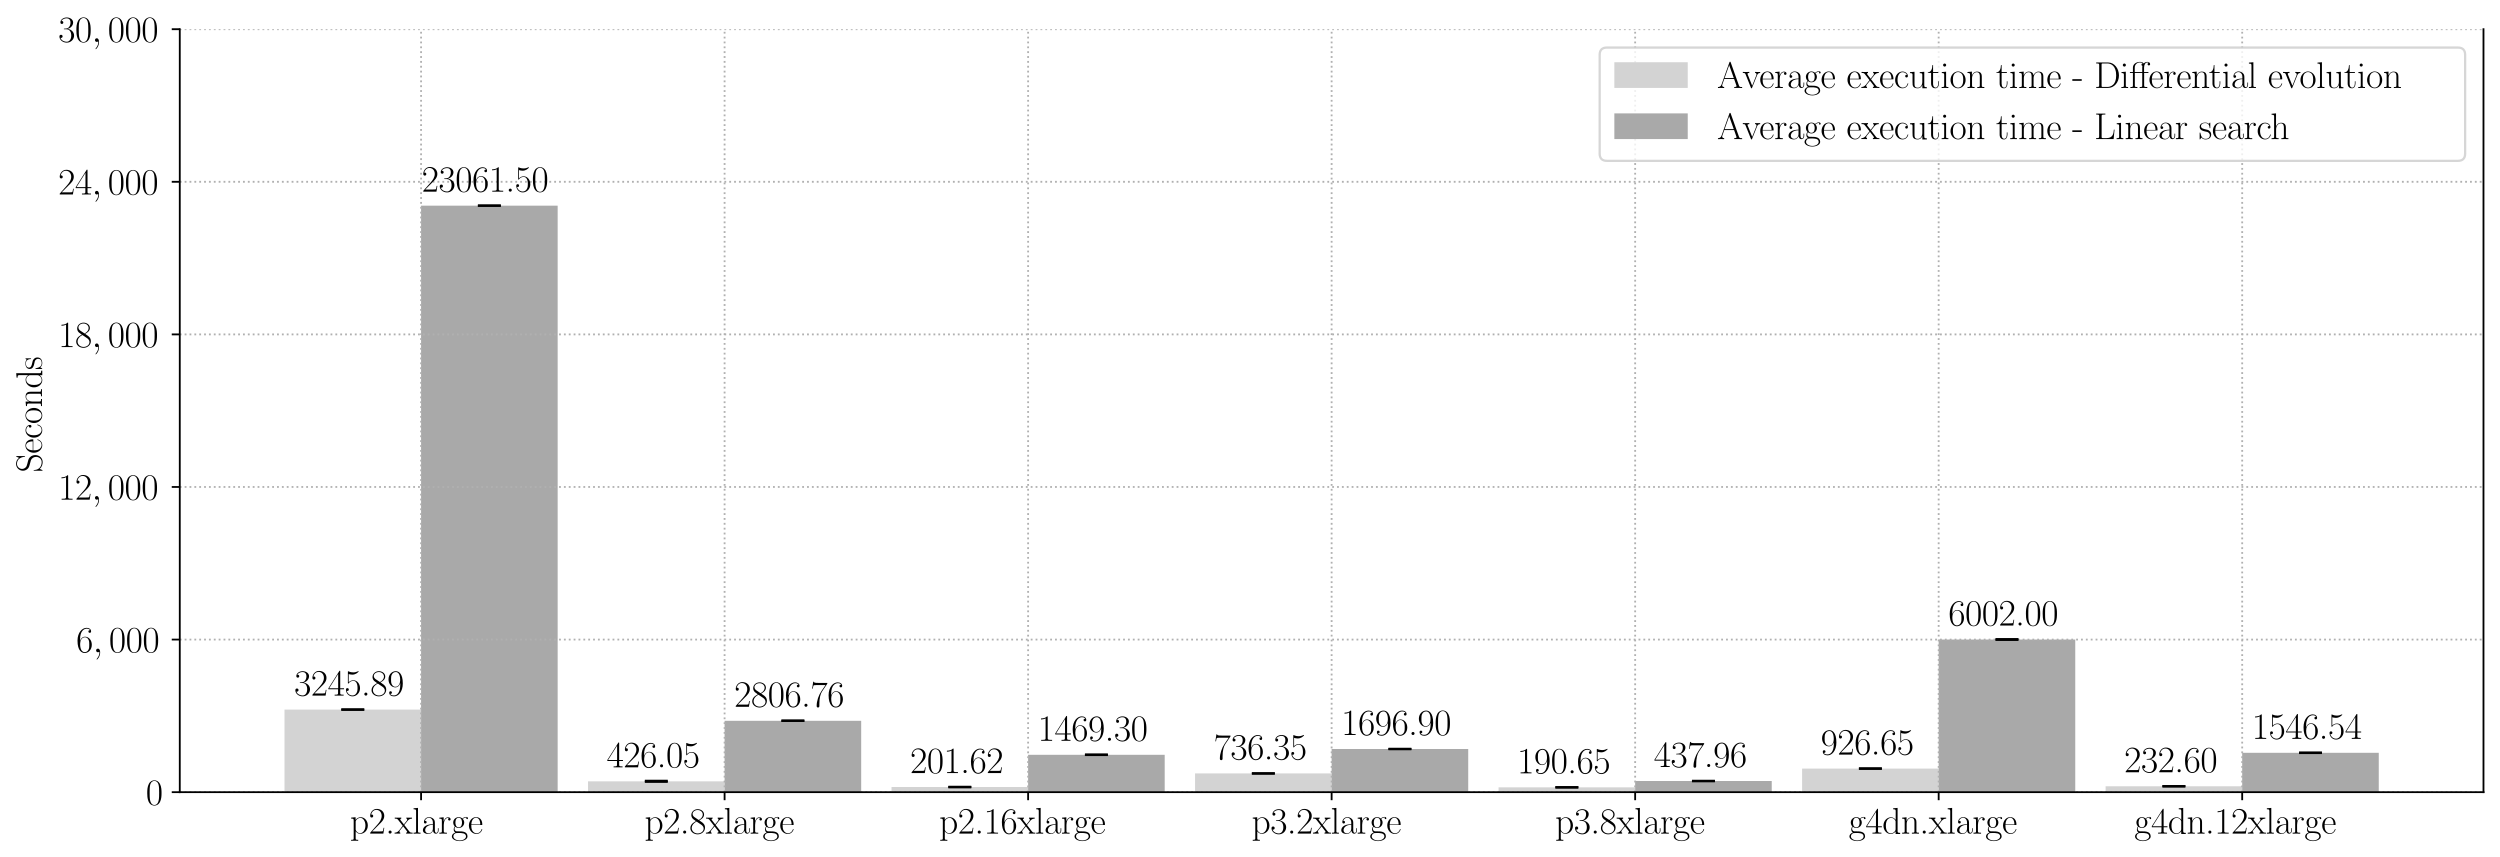 <?xml version="1.0" encoding="utf-8" standalone="no"?>
<!DOCTYPE svg PUBLIC "-//W3C//DTD SVG 1.1//EN"
  "http://www.w3.org/Graphics/SVG/1.1/DTD/svg11.dtd">
<svg xmlns:xlink="http://www.w3.org/1999/xlink" width="1089.981pt" height="373.744pt" viewBox="0 0 1089.981 373.744" xmlns="http://www.w3.org/2000/svg" version="1.1">
 <defs>
  <style type="text/css">*{stroke-linejoin: round; stroke-linecap: butt}</style>
 </defs>
 <g id="figure_1">
  <g id="patch_1">
   <path d="M 0 373.744 
L 1089.981 373.744 
L 1089.981 0 
L 0 0 
z
" style="fill: #ffffff"/>
  </g>
  <g id="axes_1">
   <g id="patch_2">
    <path d="M 78.381 345.375 
L 1082.781 345.375 
L 1082.781 12.735 
L 78.381 12.735 
z
" style="fill: #ffffff"/>
   </g>
   <g id="patch_3">
    <path d="M 124.036 345.375 
L 183.585 345.375 
L 183.585 309.384 
L 124.036 309.384 
z
" clip-path="url(#pb84a149e37)" style="fill: #d3d3d3"/>
   </g>
   <g id="patch_4">
    <path d="M 256.368 345.375 
L 315.917 345.375 
L 315.917 340.651 
L 256.368 340.651 
z
" clip-path="url(#pb84a149e37)" style="fill: #d3d3d3"/>
   </g>
   <g id="patch_5">
    <path d="M 388.7 345.375 
L 448.249 345.375 
L 448.249 343.139 
L 388.7 343.139 
z
" clip-path="url(#pb84a149e37)" style="fill: #d3d3d3"/>
   </g>
   <g id="patch_6">
    <path d="M 521.032 345.375 
L 580.581 345.375 
L 580.581 337.21 
L 521.032 337.21 
z
" clip-path="url(#pb84a149e37)" style="fill: #d3d3d3"/>
   </g>
   <g id="patch_7">
    <path d="M 653.364 345.375 
L 712.913 345.375 
L 712.913 343.261 
L 653.364 343.261 
z
" clip-path="url(#pb84a149e37)" style="fill: #d3d3d3"/>
   </g>
   <g id="patch_8">
    <path d="M 785.696 345.375 
L 845.245 345.375 
L 845.245 335.1 
L 785.696 335.1 
z
" clip-path="url(#pb84a149e37)" style="fill: #d3d3d3"/>
   </g>
   <g id="patch_9">
    <path d="M 918.028 345.375 
L 977.577 345.375 
L 977.577 342.796 
L 918.028 342.796 
z
" clip-path="url(#pb84a149e37)" style="fill: #d3d3d3"/>
   </g>
   <g id="patch_10">
    <path d="M 183.585 345.375 
L 243.135 345.375 
L 243.135 89.669 
L 183.585 89.669 
z
" clip-path="url(#pb84a149e37)" style="fill: #a9a9a9"/>
   </g>
   <g id="patch_11">
    <path d="M 315.917 345.375 
L 375.467 345.375 
L 375.467 314.253 
L 315.917 314.253 
z
" clip-path="url(#pb84a149e37)" style="fill: #a9a9a9"/>
   </g>
   <g id="patch_12">
    <path d="M 448.249 345.375 
L 507.799 345.375 
L 507.799 329.083 
L 448.249 329.083 
z
" clip-path="url(#pb84a149e37)" style="fill: #a9a9a9"/>
   </g>
   <g id="patch_13">
    <path d="M 580.581 345.375 
L 640.131 345.375 
L 640.131 326.56 
L 580.581 326.56 
z
" clip-path="url(#pb84a149e37)" style="fill: #a9a9a9"/>
   </g>
   <g id="patch_14">
    <path d="M 712.913 345.375 
L 772.463 345.375 
L 772.463 340.519 
L 712.913 340.519 
z
" clip-path="url(#pb84a149e37)" style="fill: #a9a9a9"/>
   </g>
   <g id="patch_15">
    <path d="M 845.245 345.375 
L 904.795 345.375 
L 904.795 278.825 
L 845.245 278.825 
z
" clip-path="url(#pb84a149e37)" style="fill: #a9a9a9"/>
   </g>
   <g id="patch_16">
    <path d="M 977.577 345.375 
L 1037.127 345.375 
L 1037.127 328.227 
L 977.577 328.227 
z
" clip-path="url(#pb84a149e37)" style="fill: #a9a9a9"/>
   </g>
   <g id="matplotlib.axis_1">
    <g id="xtick_1">
     <g id="line2d_1">
      <path d="M 183.585 345.375 
L 183.585 12.735 
" clip-path="url(#pb84a149e37)" style="fill: none; stroke-dasharray: 0.8,1.32; stroke-dashoffset: 0; stroke: #b0b0b0; stroke-width: 0.8"/>
     </g>
     <g id="line2d_2">
      <defs>
       <path id="ma43d999a18" d="M 0 0 
L 0 3.5 
" style="stroke: #000000; stroke-width: 0.8"/>
      </defs>
      <g>
       <use xlink:href="#ma43d999a18" x="183.585" y="345.375" style="stroke: #000000; stroke-width: 0.8"/>
      </g>
     </g>
     <g id="text_1">
      <!-- p2.xlarge -->
      <g transform="translate(152.586 363.444)scale(0.16 -0.16)">
       <defs>
        <path id="CMR17-70" d="M 1408 -1063 
C 998 -1063 973 -1037 973 -789 
L 973 402 
C 1158 134 1427 -38 1766 -38 
C 2406 -38 3053 523 3053 1388 
C 3053 2191 2496 2802 1837 2802 
C 1453 2802 1139 2592 960 2338 
L 960 2802 
L 198 2732 
L 198 2567 
C 576 2567 634 2528 634 2223 
L 634 -789 
C 634 -1031 608 -1063 198 -1063 
L 198 -1228 
C 352 -1216 634 -1216 800 -1216 
C 966 -1216 1254 -1216 1408 -1228 
L 1408 -1063 
z
M 973 2012 
C 973 2102 973 2235 1222 2471 
C 1254 2497 1472 2688 1792 2688 
C 2259 2688 2643 2108 2643 1382 
C 2643 656 2234 64 1728 64 
C 1498 64 1248 172 1056 472 
C 973 612 973 650 973 752 
L 973 2012 
z
" transform="scale(0.016)"/>
        <path id="CMR17-32" d="M 2669 989 
L 2554 989 
C 2490 536 2438 459 2413 420 
C 2381 369 1920 369 1830 369 
L 602 369 
C 832 619 1280 1072 1824 1597 
C 2214 1967 2669 2402 2669 3035 
C 2669 3790 2067 4224 1395 4224 
C 691 4224 262 3604 262 3030 
C 262 2780 448 2748 525 2748 
C 589 2748 781 2787 781 3010 
C 781 3207 614 3264 525 3264 
C 486 3264 448 3258 422 3245 
C 544 3790 915 4058 1306 4058 
C 1862 4058 2227 3617 2227 3035 
C 2227 2479 1901 2000 1536 1584 
L 262 146 
L 262 0 
L 2515 0 
L 2669 989 
z
" transform="scale(0.016)"/>
        <path id="CMR17-2e" d="M 1062 261 
C 1062 420 934 522 800 522 
C 672 522 538 420 538 261 
C 538 102 666 0 800 0 
C 928 0 1062 102 1062 261 
z
" transform="scale(0.016)"/>
        <path id="CMR17-78" d="M 1664 1477 
C 1856 1726 2074 2006 2253 2216 
C 2464 2458 2707 2560 2989 2560 
L 2989 2726 
C 2880 2726 2656 2726 2541 2726 
C 2368 2726 2170 2726 2022 2732 
L 2022 2566 
C 2112 2553 2163 2489 2163 2400 
C 2163 2285 2099 2215 2067 2171 
L 1594 1573 
L 1030 2306 
C 973 2376 973 2388 973 2420 
C 973 2497 1037 2560 1146 2560 
L 1146 2732 
C 992 2726 717 2726 557 2726 
C 384 2726 179 2726 38 2732 
L 38 2560 
C 384 2560 461 2534 614 2343 
L 1350 1395 
C 1363 1382 1395 1344 1395 1325 
C 1395 1299 838 619 768 530 
C 480 185 179 160 6 160 
L 6 0 
C 115 0 339 0 454 0 
C 582 0 864 0 979 -6 
L 979 160 
C 941 166 838 179 838 325 
C 838 440 890 510 947 586 
L 1478 1236 
L 2035 512 
C 2086 442 2163 346 2163 301 
C 2163 211 2086 160 1984 160 
L 1984 -6 
C 2138 0 2413 0 2573 0 
C 2746 0 2950 0 3091 -6 
L 3091 160 
C 2771 160 2675 172 2522 370 
L 1664 1477 
z
" transform="scale(0.016)"/>
        <path id="CMR17-6c" d="M 979 4396 
L 218 4326 
L 218 4160 
C 595 4160 653 4122 653 3817 
L 653 426 
C 653 184 627 153 218 153 
L 218 -13 
C 371 0 653 0 813 0 
C 979 0 1261 0 1414 -13 
L 1414 153 
C 1005 153 979 178 979 426 
L 979 4396 
z
" transform="scale(0.016)"/>
        <path id="CMR17-61" d="M 2304 1653 
C 2304 2072 2304 2294 2035 2543 
C 1798 2752 1523 2816 1306 2816 
C 800 2816 435 2407 435 1971 
C 435 1728 627 1728 666 1728 
C 749 1728 896 1778 896 1954 
C 896 2112 774 2181 666 2181 
C 640 2181 608 2174 589 2168 
C 723 2592 1069 2714 1293 2714 
C 1613 2714 1965 2429 1965 1885 
L 1965 1600 
C 1587 1600 1133 1549 774 1357 
C 371 1133 256 813 256 570 
C 256 77 832 -64 1171 -64 
C 1523 -64 1850 139 1990 511 
C 2003 233 2182 -18 2464 -18 
C 2598 -18 2938 70 2938 567 
L 2938 920 
L 2822 920 
L 2822 562 
C 2822 178 2650 128 2566 128 
C 2304 128 2304 458 2304 738 
L 2304 1653 
z
M 1965 870 
C 1965 317 1568 38 1216 38 
C 896 38 646 275 646 570 
C 646 761 730 1100 1101 1305 
C 1408 1478 1760 1504 1965 1504 
L 1965 870 
z
" transform="scale(0.016)"/>
        <path id="CMR17-72" d="M 960 1497 
C 960 2112 1222 2688 1702 2688 
C 1747 2688 1792 2682 1837 2662 
C 1837 2662 1696 2617 1696 2452 
C 1696 2298 1818 2234 1914 2234 
C 1990 2234 2131 2279 2131 2458 
C 2131 2663 1926 2790 1709 2790 
C 1222 2790 1011 2317 947 2093 
L 941 2093 
L 941 2790 
L 198 2720 
L 198 2554 
C 576 2554 634 2515 634 2208 
L 634 428 
C 634 184 608 153 198 153 
L 198 -13 
C 352 0 646 0 813 0 
C 998 0 1325 0 1498 -13 
L 1498 153 
C 1037 153 960 153 960 440 
L 960 1497 
z
" transform="scale(0.016)"/>
        <path id="CMR17-67" d="M 710 1164 
C 832 1068 1043 960 1299 960 
C 1805 960 2240 1357 2240 1888 
C 2240 2054 2189 2310 1997 2509 
C 2176 2692 2438 2752 2586 2752 
C 2611 2752 2650 2752 2682 2734 
C 2656 2728 2598 2703 2598 2605 
C 2598 2527 2656 2471 2739 2471 
C 2835 2471 2886 2533 2886 2614 
C 2886 2731 2790 2854 2586 2854 
C 2330 2854 2106 2738 1926 2580 
C 1734 2753 1504 2816 1299 2816 
C 794 2816 358 2419 358 1888 
C 358 1522 570 1292 634 1228 
C 442 1004 442 743 442 711 
C 442 545 506 302 723 168 
C 390 85 128 -169 128 -486 
C 128 -943 736 -1280 1466 -1280 
C 2170 -1280 2803 -956 2803 -479 
C 2803 384 1856 384 1363 384 
C 1216 384 954 384 922 391 
C 723 423 589 602 589 826 
C 589 883 589 1024 710 1164 
z
M 1299 1068 
C 736 1068 736 1760 736 1889 
C 736 2016 736 2708 1299 2708 
C 1862 2708 1862 2016 1862 1889 
C 1862 1760 1862 1068 1299 1068 
z
M 1466 -1171 
C 826 -1171 384 -835 384 -486 
C 384 -289 493 -105 634 -4 
C 794 104 858 104 1293 104 
C 1818 104 2547 104 2547 -486 
C 2547 -835 2106 -1171 1466 -1171 
z
" transform="scale(0.016)"/>
        <path id="CMR17-65" d="M 2438 1472 
C 2464 1498 2464 1511 2464 1576 
C 2464 2238 2118 2816 1389 2816 
C 710 2816 173 2169 173 1383 
C 173 551 781 -64 1459 -64 
C 2176 -64 2458 607 2458 740 
C 2458 784 2419 784 2406 784 
C 2362 784 2355 771 2330 696 
C 2189 265 1837 51 1504 51 
C 1229 51 954 203 781 480 
C 582 803 582 1176 582 1472 
L 2438 1472 
z
M 589 1568 
C 634 2505 1126 2714 1382 2714 
C 1818 2714 2112 2297 2118 1568 
L 589 1568 
z
" transform="scale(0.016)"/>
       </defs>
       <use xlink:href="#CMR17-70" transform="scale(0.996)"/>
       <use xlink:href="#CMR17-32" transform="translate(50.895 0)scale(0.996)"/>
       <use xlink:href="#CMR17-2e" transform="translate(96.586 0)scale(0.996)"/>
       <use xlink:href="#CMR17-78" transform="translate(121.457 0)scale(0.996)"/>
       <use xlink:href="#CMR17-6c" transform="translate(169.75 0)scale(0.996)"/>
       <use xlink:href="#CMR17-61" transform="translate(194.621 0)scale(0.996)"/>
       <use xlink:href="#CMR17-72" transform="translate(240.311 0)scale(0.996)"/>
       <use xlink:href="#CMR17-67" transform="translate(275.592 0)scale(0.996)"/>
       <use xlink:href="#CMR17-65" transform="translate(321.283 0)scale(0.996)"/>
      </g>
     </g>
    </g>
    <g id="xtick_2">
     <g id="line2d_3">
      <path d="M 315.917 345.375 
L 315.917 12.735 
" clip-path="url(#pb84a149e37)" style="fill: none; stroke-dasharray: 0.8,1.32; stroke-dashoffset: 0; stroke: #b0b0b0; stroke-width: 0.8"/>
     </g>
     <g id="line2d_4">
      <g>
       <use xlink:href="#ma43d999a18" x="315.917" y="345.375" style="stroke: #000000; stroke-width: 0.8"/>
      </g>
     </g>
     <g id="text_2">
      <!-- p2.8xlarge -->
      <g transform="translate(281.016 363.444)scale(0.16 -0.16)">
       <defs>
        <path id="CMR17-38" d="M 1741 2264 
C 2144 2467 2554 2773 2554 3263 
C 2554 3841 1990 4179 1472 4179 
C 890 4179 378 3759 378 3180 
C 378 3021 416 2747 666 2505 
C 730 2442 998 2251 1171 2130 
C 883 1983 211 1634 211 934 
C 211 279 838 -128 1459 -128 
C 2144 -128 2720 362 2720 1010 
C 2720 1590 2330 1857 2074 2029 
L 1741 2264 
z
M 902 2822 
C 851 2854 595 3051 595 3351 
C 595 3739 998 4032 1459 4032 
C 1965 4032 2336 3676 2336 3262 
C 2336 2669 1670 2331 1638 2331 
C 1632 2331 1626 2331 1574 2370 
L 902 2822 
z
M 2080 1519 
C 2176 1449 2483 1240 2483 851 
C 2483 381 2010 25 1472 25 
C 890 25 448 438 448 940 
C 448 1443 838 1862 1280 2060 
L 2080 1519 
z
" transform="scale(0.016)"/>
       </defs>
       <use xlink:href="#CMR17-70" transform="scale(0.996)"/>
       <use xlink:href="#CMR17-32" transform="translate(50.895 0)scale(0.996)"/>
       <use xlink:href="#CMR17-2e" transform="translate(96.586 0)scale(0.996)"/>
       <use xlink:href="#CMR17-38" transform="translate(121.457 0)scale(0.996)"/>
       <use xlink:href="#CMR17-78" transform="translate(167.147 0)scale(0.996)"/>
       <use xlink:href="#CMR17-6c" transform="translate(215.44 0)scale(0.996)"/>
       <use xlink:href="#CMR17-61" transform="translate(240.311 0)scale(0.996)"/>
       <use xlink:href="#CMR17-72" transform="translate(286.002 0)scale(0.996)"/>
       <use xlink:href="#CMR17-67" transform="translate(321.283 0)scale(0.996)"/>
       <use xlink:href="#CMR17-65" transform="translate(366.973 0)scale(0.996)"/>
      </g>
     </g>
    </g>
    <g id="xtick_3">
     <g id="line2d_5">
      <path d="M 448.249 345.375 
L 448.249 12.735 
" clip-path="url(#pb84a149e37)" style="fill: none; stroke-dasharray: 0.8,1.32; stroke-dashoffset: 0; stroke: #b0b0b0; stroke-width: 0.8"/>
     </g>
     <g id="line2d_6">
      <g>
       <use xlink:href="#ma43d999a18" x="448.249" y="345.375" style="stroke: #000000; stroke-width: 0.8"/>
      </g>
     </g>
     <g id="text_3">
      <!-- p2.16xlarge -->
      <g transform="translate(409.446 363.444)scale(0.16 -0.16)">
       <defs>
        <path id="CMR17-31" d="M 1702 4058 
C 1702 4192 1696 4192 1606 4192 
C 1357 3916 979 3827 621 3827 
C 602 3827 570 3827 563 3808 
C 557 3795 557 3782 557 3648 
C 755 3648 1088 3686 1344 3839 
L 1344 461 
C 1344 236 1331 160 781 160 
L 589 160 
L 589 0 
C 896 0 1216 0 1523 0 
C 1830 0 2150 0 2458 0 
L 2458 160 
L 2266 160 
C 1715 160 1702 230 1702 458 
L 1702 4058 
z
" transform="scale(0.016)"/>
        <path id="CMR17-36" d="M 678 2176 
C 678 3690 1395 4032 1811 4032 
C 1946 4032 2272 4009 2400 3776 
C 2298 3776 2106 3776 2106 3553 
C 2106 3381 2246 3323 2336 3323 
C 2394 3323 2566 3348 2566 3560 
C 2566 3954 2246 4179 1805 4179 
C 1043 4179 243 3390 243 1984 
C 243 253 966 -128 1478 -128 
C 2099 -128 2688 427 2688 1283 
C 2688 2081 2170 2662 1517 2662 
C 1126 2662 838 2407 678 1960 
L 678 2176 
z
M 1478 25 
C 691 25 691 1200 691 1436 
C 691 1896 909 2560 1504 2560 
C 1613 2560 1926 2560 2138 2120 
C 2253 1870 2253 1609 2253 1289 
C 2253 944 2253 690 2118 434 
C 1978 171 1773 25 1478 25 
z
" transform="scale(0.016)"/>
       </defs>
       <use xlink:href="#CMR17-70" transform="scale(0.996)"/>
       <use xlink:href="#CMR17-32" transform="translate(50.895 0)scale(0.996)"/>
       <use xlink:href="#CMR17-2e" transform="translate(96.586 0)scale(0.996)"/>
       <use xlink:href="#CMR17-31" transform="translate(121.457 0)scale(0.996)"/>
       <use xlink:href="#CMR17-36" transform="translate(167.147 0)scale(0.996)"/>
       <use xlink:href="#CMR17-78" transform="translate(212.838 0)scale(0.996)"/>
       <use xlink:href="#CMR17-6c" transform="translate(261.131 0)scale(0.996)"/>
       <use xlink:href="#CMR17-61" transform="translate(286.002 0)scale(0.996)"/>
       <use xlink:href="#CMR17-72" transform="translate(331.692 0)scale(0.996)"/>
       <use xlink:href="#CMR17-67" transform="translate(366.973 0)scale(0.996)"/>
       <use xlink:href="#CMR17-65" transform="translate(412.664 0)scale(0.996)"/>
      </g>
     </g>
    </g>
    <g id="xtick_4">
     <g id="line2d_7">
      <path d="M 580.581 345.375 
L 580.581 12.735 
" clip-path="url(#pb84a149e37)" style="fill: none; stroke-dasharray: 0.8,1.32; stroke-dashoffset: 0; stroke: #b0b0b0; stroke-width: 0.8"/>
     </g>
     <g id="line2d_8">
      <g>
       <use xlink:href="#ma43d999a18" x="580.581" y="345.375" style="stroke: #000000; stroke-width: 0.8"/>
      </g>
     </g>
     <g id="text_4">
      <!-- p3.2xlarge -->
      <g transform="translate(545.68 363.444)scale(0.16 -0.16)">
       <defs>
        <path id="CMR17-33" d="M 1414 2157 
C 1984 2157 2234 1662 2234 1090 
C 2234 320 1824 25 1453 25 
C 1114 25 563 194 390 693 
C 422 680 454 680 486 680 
C 640 680 755 782 755 948 
C 755 1133 614 1216 486 1216 
C 378 1216 211 1165 211 926 
C 211 335 787 -128 1466 -128 
C 2176 -128 2720 430 2720 1085 
C 2720 1707 2208 2157 1600 2227 
C 2086 2328 2554 2756 2554 3329 
C 2554 3820 2048 4179 1472 4179 
C 890 4179 378 3829 378 3329 
C 378 3110 544 3072 627 3072 
C 762 3072 877 3155 877 3321 
C 877 3486 762 3569 627 3569 
C 602 3569 570 3569 544 3557 
C 730 3959 1235 4032 1459 4032 
C 1683 4032 2106 3925 2106 3320 
C 2106 3143 2080 2828 1862 2550 
C 1670 2304 1453 2304 1242 2284 
C 1210 2284 1062 2269 1037 2269 
C 992 2263 966 2257 966 2208 
C 966 2163 973 2157 1101 2157 
L 1414 2157 
z
" transform="scale(0.016)"/>
       </defs>
       <use xlink:href="#CMR17-70" transform="scale(0.996)"/>
       <use xlink:href="#CMR17-33" transform="translate(50.895 0)scale(0.996)"/>
       <use xlink:href="#CMR17-2e" transform="translate(96.586 0)scale(0.996)"/>
       <use xlink:href="#CMR17-32" transform="translate(121.457 0)scale(0.996)"/>
       <use xlink:href="#CMR17-78" transform="translate(167.147 0)scale(0.996)"/>
       <use xlink:href="#CMR17-6c" transform="translate(215.44 0)scale(0.996)"/>
       <use xlink:href="#CMR17-61" transform="translate(240.311 0)scale(0.996)"/>
       <use xlink:href="#CMR17-72" transform="translate(286.002 0)scale(0.996)"/>
       <use xlink:href="#CMR17-67" transform="translate(321.283 0)scale(0.996)"/>
       <use xlink:href="#CMR17-65" transform="translate(366.973 0)scale(0.996)"/>
      </g>
     </g>
    </g>
    <g id="xtick_5">
     <g id="line2d_9">
      <path d="M 712.913 345.375 
L 712.913 12.735 
" clip-path="url(#pb84a149e37)" style="fill: none; stroke-dasharray: 0.8,1.32; stroke-dashoffset: 0; stroke: #b0b0b0; stroke-width: 0.8"/>
     </g>
     <g id="line2d_10">
      <g>
       <use xlink:href="#ma43d999a18" x="712.913" y="345.375" style="stroke: #000000; stroke-width: 0.8"/>
      </g>
     </g>
     <g id="text_5">
      <!-- p3.8xlarge -->
      <g transform="translate(678.012 363.444)scale(0.16 -0.16)">
       <use xlink:href="#CMR17-70" transform="scale(0.996)"/>
       <use xlink:href="#CMR17-33" transform="translate(50.895 0)scale(0.996)"/>
       <use xlink:href="#CMR17-2e" transform="translate(96.586 0)scale(0.996)"/>
       <use xlink:href="#CMR17-38" transform="translate(121.457 0)scale(0.996)"/>
       <use xlink:href="#CMR17-78" transform="translate(167.147 0)scale(0.996)"/>
       <use xlink:href="#CMR17-6c" transform="translate(215.44 0)scale(0.996)"/>
       <use xlink:href="#CMR17-61" transform="translate(240.311 0)scale(0.996)"/>
       <use xlink:href="#CMR17-72" transform="translate(286.002 0)scale(0.996)"/>
       <use xlink:href="#CMR17-67" transform="translate(321.283 0)scale(0.996)"/>
       <use xlink:href="#CMR17-65" transform="translate(366.973 0)scale(0.996)"/>
      </g>
     </g>
    </g>
    <g id="xtick_6">
     <g id="line2d_11">
      <path d="M 845.245 345.375 
L 845.245 12.735 
" clip-path="url(#pb84a149e37)" style="fill: none; stroke-dasharray: 0.8,1.32; stroke-dashoffset: 0; stroke: #b0b0b0; stroke-width: 0.8"/>
     </g>
     <g id="line2d_12">
      <g>
       <use xlink:href="#ma43d999a18" x="845.245" y="345.375" style="stroke: #000000; stroke-width: 0.8"/>
      </g>
     </g>
     <g id="text_6">
      <!-- g4dn.xlarge -->
      <g transform="translate(806.009 363.444)scale(0.16 -0.16)">
       <defs>
        <path id="CMR17-34" d="M 2150 4122 
C 2150 4256 2144 4256 2029 4256 
L 128 1254 
L 128 1088 
L 1779 1088 
L 1779 457 
C 1779 224 1766 160 1318 160 
L 1197 160 
L 1197 0 
C 1402 0 1747 0 1965 0 
C 2182 0 2528 0 2733 0 
L 2733 160 
L 2611 160 
C 2163 160 2150 224 2150 457 
L 2150 1088 
L 2803 1088 
L 2803 1254 
L 2150 1254 
L 2150 4122 
z
M 1798 3703 
L 1798 1254 
L 256 1254 
L 1798 3703 
z
" transform="scale(0.016)"/>
        <path id="CMR17-64" d="M 1869 4326 
L 1869 4160 
C 2246 4160 2304 4122 2304 3820 
L 2304 2345 
C 2278 2377 2016 2790 1498 2790 
C 845 2790 211 2208 211 1364 
C 211 525 806 -64 1434 -64 
C 1978 -64 2259 337 2291 380 
L 2291 -63 
L 3066 -63 
L 3066 128 
C 2688 128 2630 166 2630 473 
L 2630 4396 
L 1869 4326 
z
M 2291 755 
C 2291 563 2176 390 2029 262 
C 1811 70 1594 38 1472 38 
C 1286 38 621 134 621 1356 
C 621 2612 1363 2688 1530 2688 
C 1824 2688 2061 2522 2208 2291 
C 2291 2157 2291 2138 2291 2023 
L 2291 755 
z
" transform="scale(0.016)"/>
        <path id="CMR17-6e" d="M 2656 1933 
C 2656 2259 2592 2790 1837 2790 
C 1331 2790 1069 2400 973 2144 
L 966 2144 
L 966 2790 
L 211 2720 
L 211 2554 
C 589 2554 646 2515 646 2208 
L 646 428 
C 646 184 621 153 211 153 
L 211 -13 
C 365 0 646 0 813 0 
C 979 0 1267 0 1421 -13 
L 1421 153 
C 1011 153 986 178 986 428 
L 986 1658 
C 986 2247 1344 2688 1792 2688 
C 2266 2688 2317 2266 2317 1958 
L 2317 428 
C 2317 184 2291 153 1882 153 
L 1882 -13 
C 2035 0 2317 0 2483 0 
C 2650 0 2938 0 3091 -13 
L 3091 153 
C 2682 153 2656 178 2656 428 
L 2656 1933 
z
" transform="scale(0.016)"/>
       </defs>
       <use xlink:href="#CMR17-67" transform="scale(0.996)"/>
       <use xlink:href="#CMR17-34" transform="translate(45.69 0)scale(0.996)"/>
       <use xlink:href="#CMR17-64" transform="translate(91.381 0)scale(0.996)"/>
       <use xlink:href="#CMR17-6e" transform="translate(142.276 0)scale(0.996)"/>
       <use xlink:href="#CMR17-2e" transform="translate(193.172 0)scale(0.996)"/>
       <use xlink:href="#CMR17-78" transform="translate(218.043 0)scale(0.996)"/>
       <use xlink:href="#CMR17-6c" transform="translate(266.336 0)scale(0.996)"/>
       <use xlink:href="#CMR17-61" transform="translate(291.207 0)scale(0.996)"/>
       <use xlink:href="#CMR17-72" transform="translate(336.897 0)scale(0.996)"/>
       <use xlink:href="#CMR17-67" transform="translate(372.178 0)scale(0.996)"/>
       <use xlink:href="#CMR17-65" transform="translate(417.868 0)scale(0.996)"/>
      </g>
     </g>
    </g>
    <g id="xtick_7">
     <g id="line2d_13">
      <path d="M 977.577 345.375 
L 977.577 12.735 
" clip-path="url(#pb84a149e37)" style="fill: none; stroke-dasharray: 0.8,1.32; stroke-dashoffset: 0; stroke: #b0b0b0; stroke-width: 0.8"/>
     </g>
     <g id="line2d_14">
      <g>
       <use xlink:href="#ma43d999a18" x="977.577" y="345.375" style="stroke: #000000; stroke-width: 0.8"/>
      </g>
     </g>
     <g id="text_7">
      <!-- g4dn.12xlarge -->
      <g transform="translate(930.537 363.444)scale(0.16 -0.16)">
       <use xlink:href="#CMR17-67" transform="scale(0.996)"/>
       <use xlink:href="#CMR17-34" transform="translate(45.69 0)scale(0.996)"/>
       <use xlink:href="#CMR17-64" transform="translate(91.381 0)scale(0.996)"/>
       <use xlink:href="#CMR17-6e" transform="translate(142.276 0)scale(0.996)"/>
       <use xlink:href="#CMR17-2e" transform="translate(193.172 0)scale(0.996)"/>
       <use xlink:href="#CMR17-31" transform="translate(218.043 0)scale(0.996)"/>
       <use xlink:href="#CMR17-32" transform="translate(263.733 0)scale(0.996)"/>
       <use xlink:href="#CMR17-78" transform="translate(309.424 0)scale(0.996)"/>
       <use xlink:href="#CMR17-6c" transform="translate(357.717 0)scale(0.996)"/>
       <use xlink:href="#CMR17-61" transform="translate(382.588 0)scale(0.996)"/>
       <use xlink:href="#CMR17-72" transform="translate(428.278 0)scale(0.996)"/>
       <use xlink:href="#CMR17-67" transform="translate(463.559 0)scale(0.996)"/>
       <use xlink:href="#CMR17-65" transform="translate(509.249 0)scale(0.996)"/>
      </g>
     </g>
    </g>
   </g>
   <g id="matplotlib.axis_2">
    <g id="ytick_1">
     <g id="line2d_15">
      <path d="M 78.381 345.375 
L 1082.781 345.375 
" clip-path="url(#pb84a149e37)" style="fill: none; stroke-dasharray: 0.8,1.32; stroke-dashoffset: 0; stroke: #b0b0b0; stroke-width: 0.8"/>
     </g>
     <g id="line2d_16">
      <defs>
       <path id="m607b09ec93" d="M 0 0 
L -3.5 0 
" style="stroke: #000000; stroke-width: 0.8"/>
      </defs>
      <g>
       <use xlink:href="#m607b09ec93" x="78.381" y="345.375" style="stroke: #000000; stroke-width: 0.8"/>
      </g>
     </g>
     <g id="text_8">
      <!-- $\mathdefault{0}$ -->
      <g transform="translate(63.577 350.91)scale(0.16 -0.16)">
       <defs>
        <path id="CMR17-30" d="M 2688 2025 
C 2688 2416 2682 3080 2413 3591 
C 2176 4039 1798 4198 1466 4198 
C 1158 4198 768 4058 525 3597 
C 269 3118 243 2524 243 2025 
C 243 1661 250 1106 448 619 
C 723 -39 1216 -128 1466 -128 
C 1760 -128 2208 -7 2470 600 
C 2662 1042 2688 1559 2688 2025 
z
M 1466 -26 
C 1056 -26 813 325 723 812 
C 653 1188 653 1738 653 2096 
C 653 2588 653 2997 736 3387 
C 858 3929 1216 4096 1466 4096 
C 1728 4096 2067 3923 2189 3400 
C 2272 3036 2278 2607 2278 2096 
C 2278 1680 2278 1169 2202 792 
C 2067 95 1690 -26 1466 -26 
z
" transform="scale(0.016)"/>
       </defs>
       <use xlink:href="#CMR17-30" transform="scale(0.996)"/>
      </g>
     </g>
    </g>
    <g id="ytick_2">
     <g id="line2d_17">
      <path d="M 78.381 278.847 
L 1082.781 278.847 
" clip-path="url(#pb84a149e37)" style="fill: none; stroke-dasharray: 0.8,1.32; stroke-dashoffset: 0; stroke: #b0b0b0; stroke-width: 0.8"/>
     </g>
     <g id="line2d_18">
      <g>
       <use xlink:href="#m607b09ec93" x="78.381" y="278.847" style="stroke: #000000; stroke-width: 0.8"/>
      </g>
     </g>
     <g id="text_9">
      <!-- $\mathdefault{6,000}$ -->
      <g transform="translate(33.173 284.382)scale(0.16 -0.16)">
       <defs>
        <path id="CMMI12-3b" d="M 1248 -31 
C 1248 343 1126 619 864 619 
C 659 619 557 453 557 313 
C 557 172 653 0 870 0 
C 954 0 1024 26 1082 83 
C 1094 96 1101 96 1107 96 
C 1120 96 1120 5 1120 -27 
C 1120 -240 1082 -659 710 -1080 
C 640 -1157 640 -1170 640 -1183 
C 640 -1216 672 -1248 704 -1248 
C 755 -1248 1248 -771 1248 -31 
z
" transform="scale(0.016)"/>
       </defs>
       <use xlink:href="#CMR17-36" transform="scale(0.996)"/>
       <use xlink:href="#CMMI12-3b" transform="translate(45.69 0)scale(0.996)"/>
       <use xlink:href="#CMR17-30" transform="translate(89.392 0)scale(0.996)"/>
       <use xlink:href="#CMR17-30" transform="translate(135.083 0)scale(0.996)"/>
       <use xlink:href="#CMR17-30" transform="translate(180.773 0)scale(0.996)"/>
      </g>
     </g>
    </g>
    <g id="ytick_3">
     <g id="line2d_19">
      <path d="M 78.381 212.319 
L 1082.781 212.319 
" clip-path="url(#pb84a149e37)" style="fill: none; stroke-dasharray: 0.8,1.32; stroke-dashoffset: 0; stroke: #b0b0b0; stroke-width: 0.8"/>
     </g>
     <g id="line2d_20">
      <g>
       <use xlink:href="#m607b09ec93" x="78.381" y="212.319" style="stroke: #000000; stroke-width: 0.8"/>
      </g>
     </g>
     <g id="text_10">
      <!-- $\mathdefault{12,000}$ -->
      <g transform="translate(25.369 217.854)scale(0.16 -0.16)">
       <use xlink:href="#CMR17-31" transform="scale(0.996)"/>
       <use xlink:href="#CMR17-32" transform="translate(45.69 0)scale(0.996)"/>
       <use xlink:href="#CMMI12-3b" transform="translate(91.381 0)scale(0.996)"/>
       <use xlink:href="#CMR17-30" transform="translate(135.083 0)scale(0.996)"/>
       <use xlink:href="#CMR17-30" transform="translate(180.773 0)scale(0.996)"/>
       <use xlink:href="#CMR17-30" transform="translate(226.463 0)scale(0.996)"/>
      </g>
     </g>
    </g>
    <g id="ytick_4">
     <g id="line2d_21">
      <path d="M 78.381 145.791 
L 1082.781 145.791 
" clip-path="url(#pb84a149e37)" style="fill: none; stroke-dasharray: 0.8,1.32; stroke-dashoffset: 0; stroke: #b0b0b0; stroke-width: 0.8"/>
     </g>
     <g id="line2d_22">
      <g>
       <use xlink:href="#m607b09ec93" x="78.381" y="145.791" style="stroke: #000000; stroke-width: 0.8"/>
      </g>
     </g>
     <g id="text_11">
      <!-- $\mathdefault{18,000}$ -->
      <g transform="translate(25.369 151.326)scale(0.16 -0.16)">
       <use xlink:href="#CMR17-31" transform="scale(0.996)"/>
       <use xlink:href="#CMR17-38" transform="translate(45.69 0)scale(0.996)"/>
       <use xlink:href="#CMMI12-3b" transform="translate(91.381 0)scale(0.996)"/>
       <use xlink:href="#CMR17-30" transform="translate(135.083 0)scale(0.996)"/>
       <use xlink:href="#CMR17-30" transform="translate(180.773 0)scale(0.996)"/>
       <use xlink:href="#CMR17-30" transform="translate(226.463 0)scale(0.996)"/>
      </g>
     </g>
    </g>
    <g id="ytick_5">
     <g id="line2d_23">
      <path d="M 78.381 79.263 
L 1082.781 79.263 
" clip-path="url(#pb84a149e37)" style="fill: none; stroke-dasharray: 0.8,1.32; stroke-dashoffset: 0; stroke: #b0b0b0; stroke-width: 0.8"/>
     </g>
     <g id="line2d_24">
      <g>
       <use xlink:href="#m607b09ec93" x="78.381" y="79.263" style="stroke: #000000; stroke-width: 0.8"/>
      </g>
     </g>
     <g id="text_12">
      <!-- $\mathdefault{24,000}$ -->
      <g transform="translate(25.369 84.798)scale(0.16 -0.16)">
       <use xlink:href="#CMR17-32" transform="scale(0.996)"/>
       <use xlink:href="#CMR17-34" transform="translate(45.69 0)scale(0.996)"/>
       <use xlink:href="#CMMI12-3b" transform="translate(91.381 0)scale(0.996)"/>
       <use xlink:href="#CMR17-30" transform="translate(135.083 0)scale(0.996)"/>
       <use xlink:href="#CMR17-30" transform="translate(180.773 0)scale(0.996)"/>
       <use xlink:href="#CMR17-30" transform="translate(226.463 0)scale(0.996)"/>
      </g>
     </g>
    </g>
    <g id="ytick_6">
     <g id="line2d_25">
      <path d="M 78.381 12.735 
L 1082.781 12.735 
" clip-path="url(#pb84a149e37)" style="fill: none; stroke-dasharray: 0.8,1.32; stroke-dashoffset: 0; stroke: #b0b0b0; stroke-width: 0.8"/>
     </g>
     <g id="line2d_26">
      <g>
       <use xlink:href="#m607b09ec93" x="78.381" y="12.735" style="stroke: #000000; stroke-width: 0.8"/>
      </g>
     </g>
     <g id="text_13">
      <!-- $\mathdefault{30,000}$ -->
      <g transform="translate(25.369 18.27)scale(0.16 -0.16)">
       <use xlink:href="#CMR17-33" transform="scale(0.996)"/>
       <use xlink:href="#CMR17-30" transform="translate(45.69 0)scale(0.996)"/>
       <use xlink:href="#CMMI12-3b" transform="translate(91.381 0)scale(0.996)"/>
       <use xlink:href="#CMR17-30" transform="translate(135.083 0)scale(0.996)"/>
       <use xlink:href="#CMR17-30" transform="translate(180.773 0)scale(0.996)"/>
       <use xlink:href="#CMR17-30" transform="translate(226.463 0)scale(0.996)"/>
      </g>
     </g>
    </g>
    <g id="text_14">
     <!-- Seconds -->
     <g transform="translate(18.27 205.979)rotate(-90)scale(0.16 -0.16)">
      <defs>
       <path id="CMR17-53" d="M 2803 4290 
C 2803 4404 2797 4411 2758 4411 
C 2720 4411 2707 4385 2682 4328 
L 2490 3907 
C 2246 4257 1875 4416 1472 4416 
C 819 4416 294 3901 294 3253 
C 294 3056 339 2776 557 2510 
C 794 2218 1018 2167 1530 2033 
C 1722 1982 2042 1899 2106 1874 
C 2470 1722 2662 1341 2662 985 
C 2662 527 2336 38 1779 38 
C 1094 38 454 419 410 1311 
C 403 1413 397 1419 352 1419 
C 301 1419 294 1413 294 1285 
L 294 -1 
C 294 -115 301 -122 339 -122 
C 384 -122 397 -90 486 108 
C 493 127 493 140 614 381 
C 934 -39 1472 -128 1779 -128 
C 2477 -128 2970 451 2970 1124 
C 2970 1454 2848 1708 2778 1823 
C 2509 2230 2221 2306 1914 2382 
C 1869 2402 1856 2402 1498 2490 
C 1152 2579 1005 2624 845 2796 
C 666 2992 602 3196 602 3399 
C 602 3812 934 4263 1478 4263 
C 2157 4263 2579 3786 2675 2993 
C 2694 2878 2701 2872 2746 2872 
C 2803 2872 2803 2891 2803 2999 
L 2803 4290 
z
" transform="scale(0.016)"/>
       <path id="CMR17-63" d="M 2234 2240 
C 2112 2240 1933 2240 1933 2017 
C 1933 1838 2080 1787 2163 1787 
C 2208 1787 2394 1807 2394 2024 
C 2394 2467 1958 2803 1466 2803 
C 787 2803 211 2178 211 1363 
C 211 516 813 -64 1466 -64 
C 2259 -64 2458 677 2458 748 
C 2458 774 2451 793 2406 793 
C 2362 793 2355 787 2330 703 
C 2163 180 1798 51 1523 51 
C 1114 51 621 427 621 1369 
C 621 2338 1094 2688 1472 2688 
C 1722 2688 2093 2573 2234 2240 
z
" transform="scale(0.016)"/>
       <path id="CMR17-6f" d="M 2758 1356 
C 2758 2176 2163 2816 1466 2816 
C 768 2816 173 2176 173 1356 
C 173 551 768 -64 1466 -64 
C 2163 -64 2758 551 2758 1356 
z
M 1466 51 
C 1165 51 909 230 762 480 
C 602 767 582 1126 582 1408 
C 582 1677 595 2010 762 2298 
C 890 2509 1139 2714 1466 2714 
C 1754 2714 1997 2554 2150 2330 
C 2349 2029 2349 1607 2349 1408 
C 2349 1158 2336 775 2163 467 
C 1984 173 1709 51 1466 51 
z
" transform="scale(0.016)"/>
       <path id="CMR17-73" d="M 1978 2697 
C 1978 2813 1971 2819 1933 2819 
C 1907 2819 1901 2813 1824 2717 
C 1805 2691 1747 2626 1728 2601 
C 1523 2819 1235 2819 1126 2819 
C 416 2819 160 2447 160 2076 
C 160 1498 813 1365 998 1325 
C 1402 1243 1542 1217 1677 1101 
C 1760 1025 1901 884 1901 654 
C 1901 384 1747 38 1158 38 
C 602 38 403 460 288 1021 
C 269 1110 269 1117 218 1117 
C 166 1117 160 1110 160 983 
L 160 63 
C 160 -51 166 -58 205 -58 
C 237 -58 243 -51 275 0 
C 314 57 410 211 448 276 
C 576 103 800 -64 1158 -64 
C 1792 -64 2131 283 2131 784 
C 2131 1112 1958 1285 1875 1362 
C 1683 1561 1459 1606 1190 1657 
C 838 1735 390 1825 390 2217 
C 390 2383 480 2737 1126 2737 
C 1811 2737 1850 2094 1862 1888 
C 1869 1856 1901 1849 1920 1849 
C 1978 1849 1978 1869 1978 1978 
L 1978 2697 
z
" transform="scale(0.016)"/>
      </defs>
      <use xlink:href="#CMR17-53" transform="scale(0.996)"/>
      <use xlink:href="#CMR17-65" transform="translate(50.895 0)scale(0.996)"/>
      <use xlink:href="#CMR17-63" transform="translate(91.381 0)scale(0.996)"/>
      <use xlink:href="#CMR17-6f" transform="translate(131.867 0)scale(0.996)"/>
      <use xlink:href="#CMR17-6e" transform="translate(177.557 0)scale(0.996)"/>
      <use xlink:href="#CMR17-64" transform="translate(228.453 0)scale(0.996)"/>
      <use xlink:href="#CMR17-73" transform="translate(279.348 0)scale(0.996)"/>
     </g>
    </g>
   </g>
   <g id="LineCollection_1">
    <path d="M 153.81 309.446 
L 153.81 309.322 
" clip-path="url(#pb84a149e37)" style="fill: none; stroke: #000000; stroke-width: 1.5"/>
    <path d="M 286.143 340.834 
L 286.143 340.468 
" clip-path="url(#pb84a149e37)" style="fill: none; stroke: #000000; stroke-width: 1.5"/>
    <path d="M 418.475 343.144 
L 418.475 343.134 
" clip-path="url(#pb84a149e37)" style="fill: none; stroke: #000000; stroke-width: 1.5"/>
    <path d="M 550.807 337.222 
L 550.807 337.199 
" clip-path="url(#pb84a149e37)" style="fill: none; stroke: #000000; stroke-width: 1.5"/>
    <path d="M 683.139 343.264 
L 683.139 343.258 
" clip-path="url(#pb84a149e37)" style="fill: none; stroke: #000000; stroke-width: 1.5"/>
    <path d="M 815.471 335.114 
L 815.471 335.086 
" clip-path="url(#pb84a149e37)" style="fill: none; stroke: #000000; stroke-width: 1.5"/>
    <path d="M 947.803 342.817 
L 947.803 342.775 
" clip-path="url(#pb84a149e37)" style="fill: none; stroke: #000000; stroke-width: 1.5"/>
   </g>
   <g id="line2d_27">
    <defs>
     <path id="m34422bcb68" d="M 5 0 
L -5 -0 
" style="stroke: #000000"/>
    </defs>
    <g clip-path="url(#pb84a149e37)">
     <use xlink:href="#m34422bcb68" x="153.81" y="309.446" style="stroke: #000000"/>
     <use xlink:href="#m34422bcb68" x="286.143" y="340.834" style="stroke: #000000"/>
     <use xlink:href="#m34422bcb68" x="418.475" y="343.144" style="stroke: #000000"/>
     <use xlink:href="#m34422bcb68" x="550.807" y="337.222" style="stroke: #000000"/>
     <use xlink:href="#m34422bcb68" x="683.139" y="343.264" style="stroke: #000000"/>
     <use xlink:href="#m34422bcb68" x="815.471" y="335.114" style="stroke: #000000"/>
     <use xlink:href="#m34422bcb68" x="947.803" y="342.817" style="stroke: #000000"/>
    </g>
   </g>
   <g id="line2d_28">
    <g clip-path="url(#pb84a149e37)">
     <use xlink:href="#m34422bcb68" x="153.81" y="309.322" style="stroke: #000000"/>
     <use xlink:href="#m34422bcb68" x="286.143" y="340.468" style="stroke: #000000"/>
     <use xlink:href="#m34422bcb68" x="418.475" y="343.134" style="stroke: #000000"/>
     <use xlink:href="#m34422bcb68" x="550.807" y="337.199" style="stroke: #000000"/>
     <use xlink:href="#m34422bcb68" x="683.139" y="343.258" style="stroke: #000000"/>
     <use xlink:href="#m34422bcb68" x="815.471" y="335.086" style="stroke: #000000"/>
     <use xlink:href="#m34422bcb68" x="947.803" y="342.775" style="stroke: #000000"/>
    </g>
   </g>
   <g id="LineCollection_2">
    <path d="M 213.36 89.669 
L 213.36 89.669 
" clip-path="url(#pb84a149e37)" style="fill: none; stroke: #000000; stroke-width: 1.5"/>
    <path d="M 345.692 314.253 
L 345.692 314.253 
" clip-path="url(#pb84a149e37)" style="fill: none; stroke: #000000; stroke-width: 1.5"/>
    <path d="M 478.024 329.136 
L 478.024 329.03 
" clip-path="url(#pb84a149e37)" style="fill: none; stroke: #000000; stroke-width: 1.5"/>
    <path d="M 610.356 326.56 
L 610.356 326.56 
" clip-path="url(#pb84a149e37)" style="fill: none; stroke: #000000; stroke-width: 1.5"/>
    <path d="M 742.688 340.522 
L 742.688 340.515 
" clip-path="url(#pb84a149e37)" style="fill: none; stroke: #000000; stroke-width: 1.5"/>
    <path d="M 875.02 278.95 
L 875.02 278.699 
" clip-path="url(#pb84a149e37)" style="fill: none; stroke: #000000; stroke-width: 1.5"/>
    <path d="M 1007.352 328.265 
L 1007.352 328.188 
" clip-path="url(#pb84a149e37)" style="fill: none; stroke: #000000; stroke-width: 1.5"/>
   </g>
   <g id="line2d_29">
    <g clip-path="url(#pb84a149e37)">
     <use xlink:href="#m34422bcb68" x="213.36" y="89.669" style="stroke: #000000"/>
     <use xlink:href="#m34422bcb68" x="345.692" y="314.253" style="stroke: #000000"/>
     <use xlink:href="#m34422bcb68" x="478.024" y="329.136" style="stroke: #000000"/>
     <use xlink:href="#m34422bcb68" x="610.356" y="326.56" style="stroke: #000000"/>
     <use xlink:href="#m34422bcb68" x="742.688" y="340.522" style="stroke: #000000"/>
     <use xlink:href="#m34422bcb68" x="875.02" y="278.95" style="stroke: #000000"/>
     <use xlink:href="#m34422bcb68" x="1007.352" y="328.265" style="stroke: #000000"/>
    </g>
   </g>
   <g id="line2d_30">
    <g clip-path="url(#pb84a149e37)">
     <use xlink:href="#m34422bcb68" x="213.36" y="89.669" style="stroke: #000000"/>
     <use xlink:href="#m34422bcb68" x="345.692" y="314.253" style="stroke: #000000"/>
     <use xlink:href="#m34422bcb68" x="478.024" y="329.03" style="stroke: #000000"/>
     <use xlink:href="#m34422bcb68" x="610.356" y="326.56" style="stroke: #000000"/>
     <use xlink:href="#m34422bcb68" x="742.688" y="340.515" style="stroke: #000000"/>
     <use xlink:href="#m34422bcb68" x="875.02" y="278.699" style="stroke: #000000"/>
     <use xlink:href="#m34422bcb68" x="1007.352" y="328.188" style="stroke: #000000"/>
    </g>
   </g>
   <g id="patch_17">
    <path d="M 78.381 345.375 
L 78.381 12.735 
" style="fill: none; stroke: #000000; stroke-width: 0.8; stroke-linejoin: miter; stroke-linecap: square"/>
   </g>
   <g id="patch_18">
    <path d="M 1082.781 345.375 
L 1082.781 12.735 
" style="fill: none; stroke: #000000; stroke-width: 0.8; stroke-linejoin: miter; stroke-linecap: square"/>
   </g>
   <g id="patch_19">
    <path d="M 78.381 345.375 
L 1082.781 345.375 
" style="fill: none; stroke: #000000; stroke-width: 0.8; stroke-linejoin: miter; stroke-linecap: square"/>
   </g>
   <g id="text_15">
    <!-- 3245.89 -->
    <g transform="translate(128.231 303.285)scale(0.16 -0.16)">
     <defs>
      <path id="CMR17-35" d="M 730 3692 
C 794 3666 1056 3584 1325 3584 
C 1920 3584 2246 3911 2432 4100 
C 2432 4157 2432 4192 2394 4192 
C 2387 4192 2374 4192 2323 4163 
C 2099 4058 1837 3973 1517 3973 
C 1325 3973 1037 3999 723 4139 
C 653 4171 640 4171 634 4171 
C 602 4171 595 4164 595 4037 
L 595 2203 
C 595 2089 595 2057 659 2057 
C 691 2057 704 2070 736 2114 
C 941 2401 1222 2522 1542 2522 
C 1766 2522 2246 2382 2246 1289 
C 2246 1085 2246 715 2054 421 
C 1894 159 1645 25 1370 25 
C 947 25 518 320 403 814 
C 429 807 480 795 506 795 
C 589 795 749 840 749 1038 
C 749 1210 627 1280 506 1280 
C 358 1280 262 1190 262 1011 
C 262 454 704 -128 1382 -128 
C 2042 -128 2669 440 2669 1264 
C 2669 2030 2170 2624 1549 2624 
C 1222 2624 947 2503 730 2274 
L 730 3692 
z
" transform="scale(0.016)"/>
      <path id="CMR17-39" d="M 2253 1864 
C 2253 464 1670 31 1190 31 
C 1043 31 685 31 538 294 
C 704 268 826 357 826 518 
C 826 692 685 749 595 749 
C 538 749 365 723 365 506 
C 365 71 742 -128 1203 -128 
C 1939 -128 2688 674 2688 2073 
C 2688 3817 1971 4179 1485 4179 
C 851 4179 243 3628 243 2778 
C 243 1991 762 1408 1414 1408 
C 1952 1408 2189 1903 2253 2112 
L 2253 1864 
z
M 1427 1510 
C 1254 1510 1011 1542 813 1922 
C 678 2169 678 2461 678 2771 
C 678 3146 678 3405 858 3684 
C 947 3817 1114 4032 1485 4032 
C 2240 4032 2240 2885 2240 2632 
C 2240 2182 2035 1510 1427 1510 
z
" transform="scale(0.016)"/>
     </defs>
     <use xlink:href="#CMR17-33" transform="scale(0.996)"/>
     <use xlink:href="#CMR17-32" transform="translate(45.69 0)scale(0.996)"/>
     <use xlink:href="#CMR17-34" transform="translate(91.381 0)scale(0.996)"/>
     <use xlink:href="#CMR17-35" transform="translate(137.071 0)scale(0.996)"/>
     <use xlink:href="#CMR17-2e" transform="translate(182.762 0)scale(0.996)"/>
     <use xlink:href="#CMR17-38" transform="translate(207.633 0)scale(0.996)"/>
     <use xlink:href="#CMR17-39" transform="translate(253.323 0)scale(0.996)"/>
    </g>
   </g>
   <g id="text_16">
    <!-- 426.05 -->
    <g transform="translate(264.465 334.551)scale(0.16 -0.16)">
     <use xlink:href="#CMR17-34" transform="scale(0.996)"/>
     <use xlink:href="#CMR17-32" transform="translate(45.69 0)scale(0.996)"/>
     <use xlink:href="#CMR17-36" transform="translate(91.381 0)scale(0.996)"/>
     <use xlink:href="#CMR17-2e" transform="translate(137.071 0)scale(0.996)"/>
     <use xlink:href="#CMR17-30" transform="translate(161.942 0)scale(0.996)"/>
     <use xlink:href="#CMR17-35" transform="translate(207.633 0)scale(0.996)"/>
    </g>
   </g>
   <g id="text_17">
    <!-- 201.62 -->
    <g transform="translate(396.797 337.04)scale(0.16 -0.16)">
     <use xlink:href="#CMR17-32" transform="scale(0.996)"/>
     <use xlink:href="#CMR17-30" transform="translate(45.69 0)scale(0.996)"/>
     <use xlink:href="#CMR17-31" transform="translate(91.381 0)scale(0.996)"/>
     <use xlink:href="#CMR17-2e" transform="translate(137.071 0)scale(0.996)"/>
     <use xlink:href="#CMR17-36" transform="translate(161.942 0)scale(0.996)"/>
     <use xlink:href="#CMR17-32" transform="translate(207.633 0)scale(0.996)"/>
    </g>
   </g>
   <g id="text_18">
    <!-- 736.35 -->
    <g transform="translate(529.129 331.111)scale(0.16 -0.16)">
     <defs>
      <path id="CMR17-37" d="M 2886 3941 
L 2886 4081 
L 1382 4081 
C 634 4081 621 4165 595 4288 
L 480 4288 
L 294 3094 
L 410 3094 
C 429 3215 474 3540 550 3661 
C 589 3712 1062 3712 1171 3712 
L 2579 3712 
L 1869 2661 
C 1395 1954 1069 999 1069 165 
C 1069 89 1069 -128 1299 -128 
C 1530 -128 1530 89 1530 171 
L 1530 465 
C 1530 1508 1709 2196 2003 2636 
L 2886 3941 
z
" transform="scale(0.016)"/>
     </defs>
     <use xlink:href="#CMR17-37" transform="scale(0.996)"/>
     <use xlink:href="#CMR17-33" transform="translate(45.69 0)scale(0.996)"/>
     <use xlink:href="#CMR17-36" transform="translate(91.381 0)scale(0.996)"/>
     <use xlink:href="#CMR17-2e" transform="translate(137.071 0)scale(0.996)"/>
     <use xlink:href="#CMR17-33" transform="translate(161.942 0)scale(0.996)"/>
     <use xlink:href="#CMR17-35" transform="translate(207.633 0)scale(0.996)"/>
    </g>
   </g>
   <g id="text_19">
    <!-- 190.65 -->
    <g transform="translate(661.461 337.161)scale(0.16 -0.16)">
     <use xlink:href="#CMR17-31" transform="scale(0.996)"/>
     <use xlink:href="#CMR17-39" transform="translate(45.69 0)scale(0.996)"/>
     <use xlink:href="#CMR17-30" transform="translate(91.381 0)scale(0.996)"/>
     <use xlink:href="#CMR17-2e" transform="translate(137.071 0)scale(0.996)"/>
     <use xlink:href="#CMR17-36" transform="translate(161.942 0)scale(0.996)"/>
     <use xlink:href="#CMR17-35" transform="translate(207.633 0)scale(0.996)"/>
    </g>
   </g>
   <g id="text_20">
    <!-- 926.65 -->
    <g transform="translate(793.793 329.001)scale(0.16 -0.16)">
     <use xlink:href="#CMR17-39" transform="scale(0.996)"/>
     <use xlink:href="#CMR17-32" transform="translate(45.69 0)scale(0.996)"/>
     <use xlink:href="#CMR17-36" transform="translate(91.381 0)scale(0.996)"/>
     <use xlink:href="#CMR17-2e" transform="translate(137.071 0)scale(0.996)"/>
     <use xlink:href="#CMR17-36" transform="translate(161.942 0)scale(0.996)"/>
     <use xlink:href="#CMR17-35" transform="translate(207.633 0)scale(0.996)"/>
    </g>
   </g>
   <g id="text_21">
    <!-- 232.60 -->
    <g transform="translate(926.125 336.696)scale(0.16 -0.16)">
     <use xlink:href="#CMR17-32" transform="scale(0.996)"/>
     <use xlink:href="#CMR17-33" transform="translate(45.69 0)scale(0.996)"/>
     <use xlink:href="#CMR17-32" transform="translate(91.381 0)scale(0.996)"/>
     <use xlink:href="#CMR17-2e" transform="translate(137.071 0)scale(0.996)"/>
     <use xlink:href="#CMR17-36" transform="translate(161.942 0)scale(0.996)"/>
     <use xlink:href="#CMR17-30" transform="translate(207.633 0)scale(0.996)"/>
    </g>
   </g>
   <g id="text_22">
    <!-- 23061.50 -->
    <g transform="translate(183.878 83.569)scale(0.16 -0.16)">
     <use xlink:href="#CMR17-32" transform="scale(0.996)"/>
     <use xlink:href="#CMR17-33" transform="translate(45.69 0)scale(0.996)"/>
     <use xlink:href="#CMR17-30" transform="translate(91.381 0)scale(0.996)"/>
     <use xlink:href="#CMR17-36" transform="translate(137.071 0)scale(0.996)"/>
     <use xlink:href="#CMR17-31" transform="translate(182.762 0)scale(0.996)"/>
     <use xlink:href="#CMR17-2e" transform="translate(228.452 0)scale(0.996)"/>
     <use xlink:href="#CMR17-35" transform="translate(253.323 0)scale(0.996)"/>
     <use xlink:href="#CMR17-30" transform="translate(299.014 0)scale(0.996)"/>
    </g>
   </g>
   <g id="text_23">
    <!-- 2806.76 -->
    <g transform="translate(320.112 308.154)scale(0.16 -0.16)">
     <use xlink:href="#CMR17-32" transform="scale(0.996)"/>
     <use xlink:href="#CMR17-38" transform="translate(45.69 0)scale(0.996)"/>
     <use xlink:href="#CMR17-30" transform="translate(91.381 0)scale(0.996)"/>
     <use xlink:href="#CMR17-36" transform="translate(137.071 0)scale(0.996)"/>
     <use xlink:href="#CMR17-2e" transform="translate(182.762 0)scale(0.996)"/>
     <use xlink:href="#CMR17-37" transform="translate(207.633 0)scale(0.996)"/>
     <use xlink:href="#CMR17-36" transform="translate(253.323 0)scale(0.996)"/>
    </g>
   </g>
   <g id="text_24">
    <!-- 1469.30 -->
    <g transform="translate(452.444 322.984)scale(0.16 -0.16)">
     <use xlink:href="#CMR17-31" transform="scale(0.996)"/>
     <use xlink:href="#CMR17-34" transform="translate(45.69 0)scale(0.996)"/>
     <use xlink:href="#CMR17-36" transform="translate(91.381 0)scale(0.996)"/>
     <use xlink:href="#CMR17-39" transform="translate(137.071 0)scale(0.996)"/>
     <use xlink:href="#CMR17-2e" transform="translate(182.762 0)scale(0.996)"/>
     <use xlink:href="#CMR17-33" transform="translate(207.633 0)scale(0.996)"/>
     <use xlink:href="#CMR17-30" transform="translate(253.323 0)scale(0.996)"/>
    </g>
   </g>
   <g id="text_25">
    <!-- 1696.90 -->
    <g transform="translate(584.776 320.46)scale(0.16 -0.16)">
     <use xlink:href="#CMR17-31" transform="scale(0.996)"/>
     <use xlink:href="#CMR17-36" transform="translate(45.69 0)scale(0.996)"/>
     <use xlink:href="#CMR17-39" transform="translate(91.381 0)scale(0.996)"/>
     <use xlink:href="#CMR17-36" transform="translate(137.071 0)scale(0.996)"/>
     <use xlink:href="#CMR17-2e" transform="translate(182.762 0)scale(0.996)"/>
     <use xlink:href="#CMR17-39" transform="translate(207.633 0)scale(0.996)"/>
     <use xlink:href="#CMR17-30" transform="translate(253.323 0)scale(0.996)"/>
    </g>
   </g>
   <g id="text_26">
    <!-- 437.96 -->
    <g transform="translate(721.01 334.419)scale(0.16 -0.16)">
     <use xlink:href="#CMR17-34" transform="scale(0.996)"/>
     <use xlink:href="#CMR17-33" transform="translate(45.69 0)scale(0.996)"/>
     <use xlink:href="#CMR17-37" transform="translate(91.381 0)scale(0.996)"/>
     <use xlink:href="#CMR17-2e" transform="translate(137.071 0)scale(0.996)"/>
     <use xlink:href="#CMR17-39" transform="translate(161.942 0)scale(0.996)"/>
     <use xlink:href="#CMR17-36" transform="translate(207.633 0)scale(0.996)"/>
    </g>
   </g>
   <g id="text_27">
    <!-- 6002.00 -->
    <g transform="translate(849.44 272.725)scale(0.16 -0.16)">
     <use xlink:href="#CMR17-36" transform="scale(0.996)"/>
     <use xlink:href="#CMR17-30" transform="translate(45.69 0)scale(0.996)"/>
     <use xlink:href="#CMR17-30" transform="translate(91.381 0)scale(0.996)"/>
     <use xlink:href="#CMR17-32" transform="translate(137.071 0)scale(0.996)"/>
     <use xlink:href="#CMR17-2e" transform="translate(182.762 0)scale(0.996)"/>
     <use xlink:href="#CMR17-30" transform="translate(207.633 0)scale(0.996)"/>
     <use xlink:href="#CMR17-30" transform="translate(253.323 0)scale(0.996)"/>
    </g>
   </g>
   <g id="text_28">
    <!-- 1546.54 -->
    <g transform="translate(981.772 322.127)scale(0.16 -0.16)">
     <use xlink:href="#CMR17-31" transform="scale(0.996)"/>
     <use xlink:href="#CMR17-35" transform="translate(45.69 0)scale(0.996)"/>
     <use xlink:href="#CMR17-34" transform="translate(91.381 0)scale(0.996)"/>
     <use xlink:href="#CMR17-36" transform="translate(137.071 0)scale(0.996)"/>
     <use xlink:href="#CMR17-2e" transform="translate(182.762 0)scale(0.996)"/>
     <use xlink:href="#CMR17-35" transform="translate(207.633 0)scale(0.996)"/>
     <use xlink:href="#CMR17-34" transform="translate(253.323 0)scale(0.996)"/>
    </g>
   </g>
  </g>
  <g id="legend_1">
   <g id="patch_20">
    <path d="M 700.643 70.134 
L 1071.581 70.134 
Q 1074.781 70.134 1074.781 66.934 
L 1074.781 23.935 
Q 1074.781 20.735 1071.581 20.735 
L 700.643 20.735 
Q 697.443 20.735 697.443 23.935 
L 697.443 66.934 
Q 697.443 70.134 700.643 70.134 
z
" style="fill: #ffffff; opacity: 0.8; stroke: #cccccc; stroke-linejoin: miter"/>
   </g>
   <g id="patch_21">
    <path d="M 703.843 38.335 
L 735.843 38.335 
L 735.843 27.135 
L 703.843 27.135 
z
" style="fill: #d3d3d3"/>
   </g>
   <g id="text_29">
    <!-- Average execution time - Differential evolution -->
    <g transform="translate(748.643 38.335)scale(0.16 -0.16)">
     <defs>
      <path id="CMR17-41" d="M 2323 4378 
C 2291 4461 2278 4480 2214 4480 
C 2150 4480 2138 4461 2106 4378 
L 749 566 
C 627 223 371 153 147 153 
L 147 -13 
C 262 0 518 0 640 0 
C 800 0 1056 0 1210 -13 
L 1210 153 
C 909 153 864 361 864 439 
C 864 497 877 530 890 569 
L 1229 1536 
L 2906 1536 
L 3290 442 
C 3322 365 3322 352 3322 327 
C 3322 153 3046 153 2925 153 
L 2925 0 
C 3110 0 3443 0 3642 0 
C 3808 0 4128 0 4282 -13 
L 4282 153 
C 3942 153 3827 153 3744 387 
L 2323 4378 
z
M 2067 3893 
L 2848 1702 
L 1286 1702 
L 2067 3893 
z
" transform="scale(0.016)"/>
      <path id="CMR17-76" d="M 2502 2163 
C 2560 2304 2662 2560 3034 2560 
L 3034 2726 
C 2912 2726 2752 2726 2630 2726 
C 2496 2726 2285 2726 2157 2732 
L 2157 2566 
C 2317 2553 2406 2477 2406 2311 
C 2406 2253 2406 2240 2368 2151 
L 1664 377 
L 902 2286 
C 864 2369 864 2381 864 2407 
C 864 2560 1075 2560 1171 2560 
L 1171 2732 
C 1018 2726 736 2726 576 2726 
C 403 2726 205 2726 64 2732 
L 64 2560 
C 307 2560 442 2560 518 2362 
L 1446 44 
C 1485 -51 1491 -64 1549 -64 
C 1606 -64 1613 -51 1651 44 
L 2502 2163 
z
" transform="scale(0.016)"/>
      <path id="CMR17-75" d="M 1882 2693 
L 1882 2528 
C 2259 2528 2317 2489 2317 2186 
L 2317 1032 
C 2317 500 2029 38 1555 38 
C 1030 38 986 348 986 678 
L 986 2763 
L 211 2693 
L 211 2528 
C 467 2528 640 2528 646 2274 
L 646 1058 
C 646 633 646 361 813 183 
C 896 101 1056 -64 1517 -64 
C 2061 -64 2272 377 2323 506 
L 2330 506 
L 2330 -63 
L 3091 -63 
L 3091 128 
C 2714 128 2656 166 2656 473 
L 2656 2763 
L 1882 2693 
z
" transform="scale(0.016)"/>
      <path id="CMR17-74" d="M 966 2560 
L 1862 2560 
L 1862 2725 
L 966 2725 
L 966 3904 
L 851 3904 
C 838 3245 614 2668 70 2668 
L 70 2560 
L 627 2560 
L 627 771 
C 627 650 627 -64 1370 -64 
C 1747 -64 1965 306 1965 777 
L 1965 1140 
L 1850 1140 
L 1850 783 
C 1850 344 1677 51 1408 51 
C 1222 51 966 178 966 758 
L 966 2560 
z
" transform="scale(0.016)"/>
      <path id="CMR17-69" d="M 992 3909 
C 992 4049 877 4170 730 4170 
C 589 4170 467 4056 467 3909 
C 467 3769 582 3648 730 3648 
C 870 3648 992 3763 992 3909 
z
M 243 2706 
L 243 2541 
C 602 2541 653 2502 653 2197 
L 653 427 
C 653 184 627 153 218 153 
L 218 -13 
C 371 0 646 0 806 0 
C 960 0 1222 0 1370 -13 
L 1370 153 
C 992 153 979 191 979 420 
L 979 2776 
L 243 2706 
z
" transform="scale(0.016)"/>
      <path id="CMR17-6d" d="M 4326 1933 
C 4326 2252 4269 2790 3507 2790 
C 3072 2790 2771 2496 2656 2151 
L 2650 2151 
C 2573 2676 2195 2790 1837 2790 
C 1331 2790 1069 2400 973 2144 
L 966 2144 
L 966 2790 
L 211 2720 
L 211 2554 
C 589 2554 646 2515 646 2208 
L 646 428 
C 646 184 621 153 211 153 
L 211 -13 
C 365 0 646 0 813 0 
C 979 0 1267 0 1421 -13 
L 1421 153 
C 1011 153 986 178 986 428 
L 986 1658 
C 986 2247 1344 2688 1792 2688 
C 2266 2688 2317 2266 2317 1958 
L 2317 428 
C 2317 184 2291 153 1882 153 
L 1882 -13 
C 2035 0 2317 0 2483 0 
C 2650 0 2938 0 3091 -13 
L 3091 153 
C 2682 153 2656 178 2656 428 
L 2656 1658 
C 2656 2247 3014 2688 3462 2688 
C 3936 2688 3987 2266 3987 1958 
L 3987 428 
C 3987 184 3962 153 3552 153 
L 3552 -13 
C 3706 0 3987 0 4154 0 
C 4320 0 4608 0 4762 -13 
L 4762 153 
C 4352 153 4326 178 4326 428 
L 4326 1933 
z
" transform="scale(0.016)"/>
      <path id="CMR17-2d" d="M 1632 1216 
L 1632 1496 
L 26 1496 
L 26 1216 
L 1632 1216 
z
" transform="scale(0.016)"/>
      <path id="CMR17-44" d="M 333 4352 
L 333 4186 
C 774 4186 845 4186 845 3900 
L 845 452 
C 845 166 774 166 333 166 
L 333 0 
L 2368 0 
C 3398 0 4224 943 4224 2141 
C 4224 3346 3411 4352 2368 4352 
L 333 4352 
z
M 1523 166 
C 1267 166 1254 197 1254 414 
L 1254 3938 
C 1254 4155 1267 4186 1523 4186 
L 2240 4186 
C 2771 4186 3750 3874 3750 2141 
C 3750 1242 3488 879 3366 707 
C 3213 510 2848 166 2240 166 
L 1523 166 
z
" transform="scale(0.016)"/>
      <path id="CMR17-b" d="M 2554 2560 
L 3283 2560 
L 3283 2725 
L 2541 2725 
L 2541 3494 
C 2541 4022 2810 4352 3085 4352 
C 3168 4352 3264 4327 3328 4282 
C 3277 4269 3142 4225 3142 4067 
C 3142 3901 3270 3850 3360 3850 
C 3450 3850 3578 3901 3578 4067 
C 3578 4308 3347 4454 3091 4454 
C 2842 4454 2637 4333 2477 4181 
C 2330 4390 2086 4454 1837 4454 
C 1338 4454 634 4168 634 3469 
L 634 2725 
L 122 2725 
L 122 2560 
L 634 2560 
L 634 427 
C 634 184 608 153 198 153 
L 198 -13 
C 352 0 634 0 794 0 
C 960 0 1242 0 1395 -13 
L 1395 153 
C 986 153 960 178 960 427 
L 960 2560 
L 2227 2560 
L 2227 427 
C 2227 184 2202 153 1792 153 
L 1792 -13 
C 1946 0 2240 0 2406 0 
C 2592 0 2918 0 3091 -13 
L 3091 153 
C 2630 153 2554 153 2554 439 
L 2554 2560 
z
M 947 2725 
L 947 3469 
C 947 4047 1395 4352 1824 4352 
C 1920 4352 2170 4332 2323 4187 
C 2208 4187 2099 4136 2099 3977 
C 2099 3812 2246 3767 2259 3767 
C 2227 3652 2227 3526 2227 3481 
L 2227 2725 
L 947 2725 
z
" transform="scale(0.016)"/>
     </defs>
     <use xlink:href="#CMR17-41" transform="scale(0.996)"/>
     <use xlink:href="#CMR17-76" transform="translate(69.072 0)scale(0.996)"/>
     <use xlink:href="#CMR17-65" transform="translate(114.763 0)scale(0.996)"/>
     <use xlink:href="#CMR17-72" transform="translate(155.249 0)scale(0.996)"/>
     <use xlink:href="#CMR17-61" transform="translate(190.529 0)scale(0.996)"/>
     <use xlink:href="#CMR17-67" transform="translate(236.22 0)scale(0.996)"/>
     <use xlink:href="#CMR17-65" transform="translate(281.91 0)scale(0.996)"/>
     <use xlink:href="#CMR17-65" transform="translate(352.472 0)scale(0.996)"/>
     <use xlink:href="#CMR17-78" transform="translate(392.958 0)scale(0.996)"/>
     <use xlink:href="#CMR17-65" transform="translate(441.25 0)scale(0.996)"/>
     <use xlink:href="#CMR17-63" transform="translate(481.736 0)scale(0.996)"/>
     <use xlink:href="#CMR17-75" transform="translate(522.222 0)scale(0.996)"/>
     <use xlink:href="#CMR17-74" transform="translate(573.117 0)scale(0.996)"/>
     <use xlink:href="#CMR17-69" transform="translate(608.398 0)scale(0.996)"/>
     <use xlink:href="#CMR17-6f" transform="translate(633.269 0)scale(0.996)"/>
     <use xlink:href="#CMR17-6e" transform="translate(678.959 0)scale(0.996)"/>
     <use xlink:href="#CMR17-74" transform="translate(759.931 0)scale(0.996)"/>
     <use xlink:href="#CMR17-69" transform="translate(795.212 0)scale(0.996)"/>
     <use xlink:href="#CMR17-6d" transform="translate(820.083 0)scale(0.996)"/>
     <use xlink:href="#CMR17-65" transform="translate(897.002 0)scale(0.996)"/>
     <use xlink:href="#CMR17-2d" transform="translate(967.564 0)scale(0.996)"/>
     <use xlink:href="#CMR17-44" transform="translate(1027.716 0)scale(0.996)"/>
     <use xlink:href="#CMR17-69" transform="translate(1098.109 0)scale(0.996)"/>
     <use xlink:href="#CMR17-b" transform="translate(1122.98 0)scale(0.996)"/>
     <use xlink:href="#CMR17-65" transform="translate(1175.325 0)scale(0.996)"/>
     <use xlink:href="#CMR17-72" transform="translate(1215.811 0)scale(0.996)"/>
     <use xlink:href="#CMR17-65" transform="translate(1251.092 0)scale(0.996)"/>
     <use xlink:href="#CMR17-6e" transform="translate(1291.577 0)scale(0.996)"/>
     <use xlink:href="#CMR17-74" transform="translate(1339.87 0)scale(0.996)"/>
     <use xlink:href="#CMR17-69" transform="translate(1375.151 0)scale(0.996)"/>
     <use xlink:href="#CMR17-61" transform="translate(1400.022 0)scale(0.996)"/>
     <use xlink:href="#CMR17-6c" transform="translate(1445.712 0)scale(0.996)"/>
     <use xlink:href="#CMR17-65" transform="translate(1500.659 0)scale(0.996)"/>
     <use xlink:href="#CMR17-76" transform="translate(1541.145 0)scale(0.996)"/>
     <use xlink:href="#CMR17-6f" transform="translate(1586.836 0)scale(0.996)"/>
     <use xlink:href="#CMR17-6c" transform="translate(1632.526 0)scale(0.996)"/>
     <use xlink:href="#CMR17-75" transform="translate(1657.397 0)scale(0.996)"/>
     <use xlink:href="#CMR17-74" transform="translate(1708.292 0)scale(0.996)"/>
     <use xlink:href="#CMR17-69" transform="translate(1743.573 0)scale(0.996)"/>
     <use xlink:href="#CMR17-6f" transform="translate(1768.444 0)scale(0.996)"/>
     <use xlink:href="#CMR17-6e" transform="translate(1814.135 0)scale(0.996)"/>
    </g>
   </g>
   <g id="patch_22">
    <path d="M 703.843 60.634 
L 735.843 60.634 
L 735.843 49.434 
L 703.843 49.434 
z
" style="fill: #a9a9a9"/>
   </g>
   <g id="text_30">
    <!-- Average execution time - Linear search -->
    <g transform="translate(748.643 60.634)scale(0.16 -0.16)">
     <defs>
      <path id="CMR17-4c" d="M 3469 1615 
L 3354 1615 
C 3302 983 3219 166 2125 166 
L 1530 166 
C 1274 166 1261 197 1261 414 
L 1261 3898 
C 1261 4129 1274 4192 1760 4192 
L 1901 4192 
L 1901 4352 
C 1638 4352 1331 4352 1069 4352 
C 870 4352 512 4352 326 4352 
L 326 4192 
C 768 4192 838 4192 838 3905 
L 838 452 
C 838 166 768 166 326 166 
L 326 0 
L 3315 0 
L 3469 1615 
z
" transform="scale(0.016)"/>
      <path id="CMR17-68" d="M 2656 1933 
C 2656 2259 2592 2790 1837 2790 
C 1312 2790 1056 2368 979 2157 
L 973 2157 
L 973 4396 
L 211 4326 
L 211 4160 
C 589 4160 646 4122 646 3817 
L 646 426 
C 646 184 621 153 211 153 
L 211 -13 
C 365 0 646 0 813 0 
C 979 0 1267 0 1421 -13 
L 1421 153 
C 1011 153 986 178 986 428 
L 986 1658 
C 986 2247 1344 2688 1792 2688 
C 2266 2688 2317 2266 2317 1958 
L 2317 428 
C 2317 184 2291 153 1882 153 
L 1882 -13 
C 2035 0 2317 0 2483 0 
C 2650 0 2938 0 3091 -13 
L 3091 153 
C 2682 153 2656 178 2656 428 
L 2656 1933 
z
" transform="scale(0.016)"/>
     </defs>
     <use xlink:href="#CMR17-41" transform="scale(0.996)"/>
     <use xlink:href="#CMR17-76" transform="translate(69.072 0)scale(0.996)"/>
     <use xlink:href="#CMR17-65" transform="translate(114.763 0)scale(0.996)"/>
     <use xlink:href="#CMR17-72" transform="translate(155.249 0)scale(0.996)"/>
     <use xlink:href="#CMR17-61" transform="translate(190.529 0)scale(0.996)"/>
     <use xlink:href="#CMR17-67" transform="translate(236.22 0)scale(0.996)"/>
     <use xlink:href="#CMR17-65" transform="translate(281.91 0)scale(0.996)"/>
     <use xlink:href="#CMR17-65" transform="translate(352.472 0)scale(0.996)"/>
     <use xlink:href="#CMR17-78" transform="translate(392.958 0)scale(0.996)"/>
     <use xlink:href="#CMR17-65" transform="translate(441.25 0)scale(0.996)"/>
     <use xlink:href="#CMR17-63" transform="translate(481.736 0)scale(0.996)"/>
     <use xlink:href="#CMR17-75" transform="translate(522.222 0)scale(0.996)"/>
     <use xlink:href="#CMR17-74" transform="translate(573.117 0)scale(0.996)"/>
     <use xlink:href="#CMR17-69" transform="translate(608.398 0)scale(0.996)"/>
     <use xlink:href="#CMR17-6f" transform="translate(633.269 0)scale(0.996)"/>
     <use xlink:href="#CMR17-6e" transform="translate(678.959 0)scale(0.996)"/>
     <use xlink:href="#CMR17-74" transform="translate(759.931 0)scale(0.996)"/>
     <use xlink:href="#CMR17-69" transform="translate(795.212 0)scale(0.996)"/>
     <use xlink:href="#CMR17-6d" transform="translate(820.083 0)scale(0.996)"/>
     <use xlink:href="#CMR17-65" transform="translate(897.002 0)scale(0.996)"/>
     <use xlink:href="#CMR17-2d" transform="translate(967.564 0)scale(0.996)"/>
     <use xlink:href="#CMR17-4c" transform="translate(1027.716 0)scale(0.996)"/>
     <use xlink:href="#CMR17-69" transform="translate(1085.097 0)scale(0.996)"/>
     <use xlink:href="#CMR17-6e" transform="translate(1109.968 0)scale(0.996)"/>
     <use xlink:href="#CMR17-65" transform="translate(1160.864 0)scale(0.996)"/>
     <use xlink:href="#CMR17-61" transform="translate(1201.349 0)scale(0.996)"/>
     <use xlink:href="#CMR17-72" transform="translate(1247.04 0)scale(0.996)"/>
     <use xlink:href="#CMR17-73" transform="translate(1312.396 0)scale(0.996)"/>
     <use xlink:href="#CMR17-65" transform="translate(1348.198 0)scale(0.996)"/>
     <use xlink:href="#CMR17-61" transform="translate(1388.683 0)scale(0.996)"/>
     <use xlink:href="#CMR17-72" transform="translate(1434.374 0)scale(0.996)"/>
     <use xlink:href="#CMR17-63" transform="translate(1469.655 0)scale(0.996)"/>
     <use xlink:href="#CMR17-68" transform="translate(1507.538 0)scale(0.996)"/>
    </g>
   </g>
  </g>
 </g>
 <defs>
  <clipPath id="pb84a149e37">
   <rect x="78.381" y="12.735" width="1004.4" height="332.64"/>
  </clipPath>
 </defs>
</svg>
